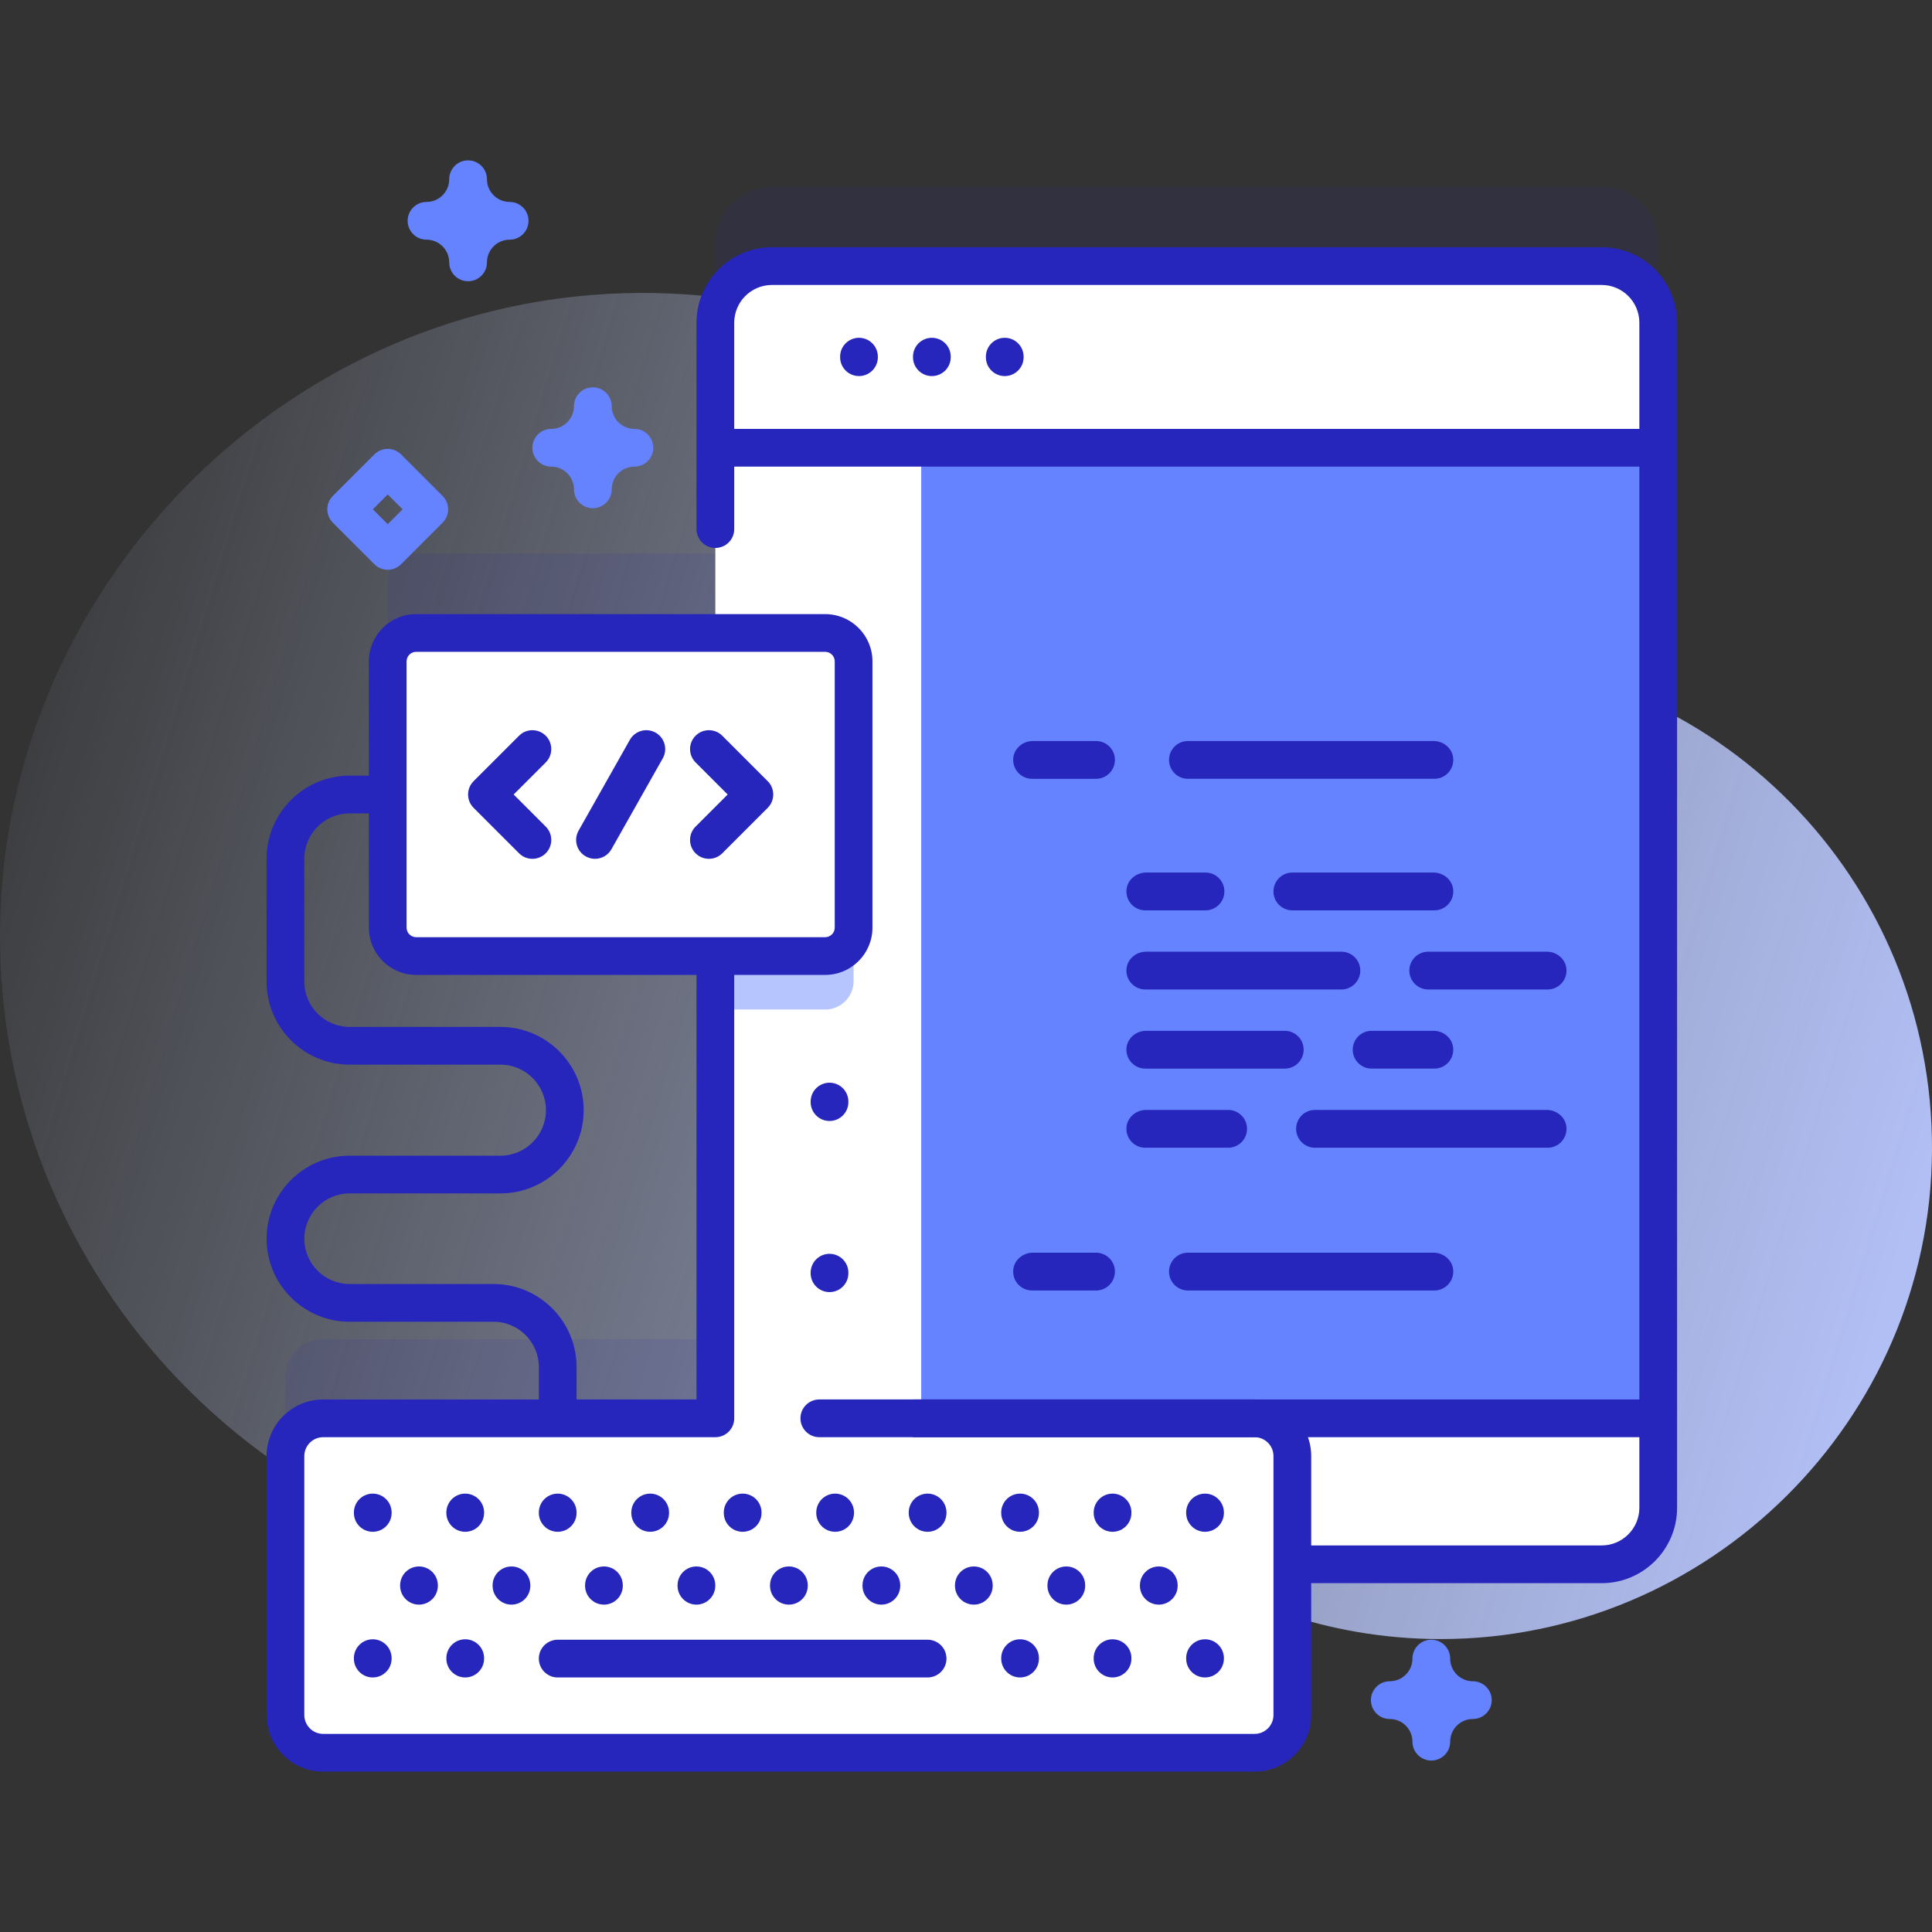 <svg id="Capa_1" enable-background="new 0 0 512 512" height="512" viewBox="0 0 512 512" width="512" xmlns="http://www.w3.org/2000/svg" xmlns:xlink="http://www.w3.org/1999/xlink"><rect x="0" y="0" width="512" height="512" fill="#333333" stroke="none"/><linearGradient id="SVGID_1_" gradientUnits="userSpaceOnUse" x1="-30.819" x2="528.595" y1="187.027" y2="356.324"><stop offset="0" stop-color="#d2deff" stop-opacity="0"/><stop offset="1" stop-color="#b7c5ff"/></linearGradient><g><path d="m382.606 174.017c-.192-.001-.385-.002-.577-.002-32.034-.05-62.385-13.844-83.44-37.986-31.366-35.964-77.6-58.622-129.121-58.393-93.512.414-170.663 78.98-169.454 172.485 1.203 92.986 76.955 167.995 170.227 167.995 26.343 0 51.286-5.987 73.547-16.672 19.194-9.213 42.065-6.784 58.968 6.161 21.863 16.745 49.19 26.713 78.846 26.763 71.382.119 129.981-58.02 130.396-129.401.418-72.049-57.442-130.527-129.392-130.95z" fill="url(#SVGID_1_)"/><path d="m424.454 49.519h-219.882c-8.276 0-14.992 6.716-14.992 14.992v82.233h-79.303c-4.156 0-7.525 3.369-7.525 7.525v70.569c0 4.156 3.369 7.525 7.525 7.525h79.303v122.509h-103.93c-5.524 0-10.003 4.478-10.003 10.003v68.624c0 5.524 4.478 10.003 10.003 10.003h246.829c5.524 0 10.003-4.478 10.003-10.003v-39.939h81.972c8.276 0 14.992-6.716 14.992-14.992v-314.057c0-8.275-6.716-14.992-14.992-14.992z" fill="#2626bc" opacity=".1"/><path d="m379.311 466.561c-2.762 0-5-2.238-5-5 0-3.313-2.695-6.009-6.008-6.009-2.762 0-5-2.238-5-5s2.238-5 5-5c3.313 0 6.008-2.695 6.008-6.009 0-2.762 2.238-5 5-5s5 2.238 5 5c0 3.313 2.695 6.009 6.009 6.009 2.762 0 5 2.238 5 5s-2.238 5-5 5c-3.313 0-6.009 2.695-6.009 6.009 0 2.762-2.238 5-5 5z" fill="#6583fe"/><path d="m124.047 74.531c-2.761 0-5-2.238-5-5 0-3.316-2.698-6.015-6.015-6.015-2.761 0-5-2.238-5-5s2.239-5 5-5c3.317 0 6.015-2.698 6.015-6.016 0-2.762 2.239-5 5-5s5 2.238 5 5c0 3.317 2.698 6.016 6.015 6.016 2.761 0 5 2.238 5 5s-2.239 5-5 5c-3.317 0-6.015 2.698-6.015 6.015 0 2.762-2.239 5-5 5z" fill="#6583fe"/><path d="m102.752 150.989c-1.326 0-2.598-.526-3.536-1.465l-11.015-11.016c-.938-.938-1.464-2.209-1.464-3.535s.527-2.598 1.464-3.535l11.015-11.015c1.953-1.953 5.118-1.953 7.071 0l11.015 11.015c.938.938 1.464 2.209 1.464 3.535s-.527 2.598-1.464 3.535l-11.015 11.016c-.937.939-2.209 1.465-3.535 1.465zm-3.944-16.016 3.944 3.944 3.944-3.944-3.944-3.943z" fill="#6583fe"/><path d="m157.108 134.68c-2.761 0-5-2.238-5-5 0-3.317-2.698-6.016-6.015-6.016-2.761 0-5-2.238-5-5s2.239-5 5-5c3.317 0 6.015-2.698 6.015-6.015 0-2.762 2.239-5 5-5s5 2.238 5 5c0 3.316 2.698 6.015 6.015 6.015 2.761 0 5 2.238 5 5s-2.239 5-5 5c-3.317 0-6.015 2.698-6.015 6.016 0 2.761-2.239 5-5 5z" fill="#6583fe"/><path d="m439.446 85.511v314.058c0 8.276-6.716 14.992-14.992 14.992h-219.882c-8.276 0-14.992-6.716-14.992-14.992v-314.058c0-8.276 6.716-14.992 14.992-14.992h219.882c8.276 0 14.992 6.716 14.992 14.992z" fill="#6583fe"/><path d="m189.58 375.87v23.697c0 8.276 6.716 14.992 14.992 14.992h219.882c8.276 0 14.992-6.716 14.992-14.992v-23.697z" fill="#fff"/><path d="m244.133 70.516v344.043h-39.561c-8.272 0-14.994-6.712-14.994-14.994v-314.055c0-8.272 6.722-14.994 14.994-14.994z" fill="#fff"/><path d="m226.208 189.438v70.569c0 4.151-3.361 7.522-7.522 7.522h-29.108v-85.623h29.108c4.162 0 7.522 3.371 7.522 7.532z" fill="#b7c5ff"/><path d="m439.446 118.664v-33.153c0-8.28-6.712-14.992-14.992-14.992h-219.882c-8.28 0-14.992 6.712-14.992 14.992v33.154z" fill="#fff"/><g fill="#2626bc"><path d="m319.469 231.235h-15.736c-2.616 0-4.952 1.912-5.2 4.516-.285 2.987 2.056 5.501 4.985 5.501h15.951c2.766 0 5.008-2.242 5.008-5.008s-2.242-5.009-5.008-5.009z"/><path d="m379.909 231.235h-37.42c-2.766 0-5.008 2.242-5.008 5.008s2.242 5.008 5.008 5.008h37.635c2.929 0 5.27-2.514 4.985-5.501-.248-2.603-2.584-4.515-5.2-4.515z"/><path d="m355.479 252.205h-51.745c-2.616 0-4.951 1.912-5.2 4.516-.285 2.987 2.056 5.501 4.985 5.501h51.961c2.766 0 5.008-2.242 5.008-5.008-.001-2.767-2.243-5.009-5.009-5.009z"/><path d="m409.917 252.205h-31.419c-2.766 0-5.008 2.242-5.008 5.008s2.242 5.008 5.008 5.008h31.634c2.929 0 5.27-2.514 4.985-5.501-.248-2.603-2.584-4.515-5.2-4.515z"/><path d="m340.474 273.174h-36.741c-2.616 0-4.952 1.912-5.2 4.516-.285 2.987 2.056 5.501 4.985 5.501h36.957c2.766 0 5.008-2.242 5.008-5.008s-2.242-5.009-5.009-5.009z"/><path d="m379.909 273.174h-16.414c-2.766 0-5.008 2.242-5.008 5.008s2.242 5.008 5.008 5.008h16.63c2.929 0 5.27-2.514 4.985-5.501-.249-2.602-2.585-4.515-5.201-4.515z"/><path d="m409.918 294.145h-61.427c-2.766 0-5.008 2.242-5.008 5.008s2.242 5.008 5.008 5.008h61.642c2.929 0 5.27-2.514 4.985-5.501-.249-2.603-2.585-4.515-5.2-4.515z"/><path d="m325.47 294.145h-21.737c-2.616 0-4.952 1.912-5.2 4.516-.285 2.987 2.056 5.501 4.985 5.501h21.952c2.766 0 5.008-2.242 5.008-5.008.001-2.767-2.242-5.009-5.008-5.009z"/><path d="m290.461 196.374h-16.736c-2.616 0-4.952 1.912-5.2 4.516-.285 2.987 2.056 5.501 4.985 5.501h16.951c2.766 0 5.009-2.242 5.009-5.008-.001-2.766-2.243-5.009-5.009-5.009z"/><path d="m379.909 196.374h-65.094c-2.766 0-5.009 2.242-5.009 5.008s2.242 5.008 5.009 5.008h65.309c2.929 0 5.27-2.514 4.985-5.501-.248-2.602-2.584-4.515-5.2-4.515z"/><path d="m290.461 331.976h-16.736c-2.616 0-4.952 1.912-5.2 4.516-.285 2.987 2.056 5.501 4.985 5.501h16.951c2.766 0 5.009-2.242 5.009-5.008-.001-2.768-2.243-5.009-5.009-5.009z"/><path d="m379.909 331.976h-65.094c-2.766 0-5.009 2.242-5.009 5.009 0 2.766 2.242 5.008 5.009 5.008h65.309c2.929 0 5.27-2.514 4.985-5.501-.248-2.604-2.584-4.516-5.2-4.516z"/></g><path d="m218.687 253.362h-108.41c-4.156 0-7.525-3.369-7.525-7.525v-70.569c0-4.156 3.369-7.525 7.525-7.525h108.41c4.156 0 7.525 3.369 7.525 7.525v70.569c0 4.156-3.369 7.525-7.525 7.525z" fill="#fff"/><path d="m141.09 227.596c-1.28 0-2.561-.489-3.537-1.465l-12.041-12.041c-1.954-1.954-1.954-5.121 0-7.075l12.041-12.041c1.952-1.953 5.122-1.953 7.074 0 1.954 1.954 1.954 5.121 0 7.075l-8.503 8.503 8.503 8.503c1.954 1.954 1.954 5.121 0 7.075-.976.978-2.257 1.466-3.537 1.466z" fill="#2626bc"/><path d="m187.874 193.51c1.28 0 2.561.489 3.537 1.465l12.041 12.041c1.954 1.954 1.954 5.121 0 7.075l-12.042 12.04c-1.952 1.953-5.122 1.953-7.074 0-1.954-1.954-1.954-5.121 0-7.075l8.503-8.503-8.503-8.503c-1.954-1.954-1.954-5.121 0-7.075.977-.976 2.258-1.465 3.538-1.465z" fill="#2626bc"/><path d="m157.678 227.597c-.833 0-1.678-.209-2.454-.647-2.406-1.359-3.255-4.41-1.896-6.816l13.598-24.081c1.358-2.405 4.41-3.254 6.815-1.896 2.406 1.359 3.255 4.41 1.896 6.816l-13.598 24.081c-.92 1.628-2.615 2.543-4.361 2.543z" fill="#2626bc"/><path d="m332.479 464.5h-246.829c-5.524 0-10.003-4.478-10.003-10.003v-68.624c0-5.524 4.478-10.003 10.003-10.003h246.829c5.524 0 10.003 4.478 10.003 10.003v68.624c0 5.524-4.478 10.003-10.003 10.003z" fill="#fff"/><g fill="#2626bc"><path d="m227.641 89.519c-2.761 0-5 2.238-5 5v.145c0 2.762 2.239 5 5 5s5-2.238 5-5v-.145c0-2.761-2.238-5-5-5z"/><path d="m246.956 89.519c-2.761 0-5 2.238-5 5v.145c0 2.762 2.239 5 5 5s5-2.238 5-5v-.145c0-2.761-2.239-5-5-5z"/><path d="m266.27 89.519c-2.762 0-5 2.238-5 5v.145c0 2.762 2.238 5 5 5s5-2.238 5-5v-.145c0-2.761-2.238-5-5-5z"/><path d="m424.454 65.518h-219.882c-11.024 0-19.992 8.969-19.992 19.992v54.702c0 2.762 2.239 5 5 5s5-2.238 5-5v-16.549h239.866v275.902c0 5.509-4.482 9.991-9.992 9.991h-76.972v-23.684c0-8.272-6.73-15.003-15.003-15.003h-115.351c-2.761 0-5 2.238-5 5s2.239 5 5 5h115.352c2.759 0 5.003 2.244 5.003 5.003v68.624c0 2.759-2.244 5.003-5.003 5.003h-246.83c-2.759 0-5.003-2.244-5.003-5.003v-68.624c0-2.759 2.244-5.003 5.003-5.003h103.93c2.761 0 5-2.238 5-5v-117.507h24.107c6.906 0 12.524-5.618 12.524-12.524v-70.569c0-6.906-5.619-12.524-12.524-12.524h-108.41c-6.906 0-12.525 5.618-12.525 12.524v30.285h-5.1c-12.133 0-22.005 9.871-22.005 22.004v32.578c0 12.134 9.872 22.005 22.005 22.005h39.963c6.652 0 12.063 5.412 12.063 12.063s-5.412 12.063-12.063 12.063h-39.963c-12.133 0-22.005 9.871-22.005 22.005s9.872 22.005 22.005 22.005h38.141c6.62 0 12.005 5.385 12.005 12.004v8.59h-57.148c-8.272 0-15.003 6.73-15.003 15.003v68.624c0 8.272 6.73 15.003 15.003 15.003h246.829c8.272 0 15.003-6.73 15.003-15.003v-34.94h76.972c11.023 0 19.992-8.968 19.992-19.991v-314.056c0-11.024-8.969-19.993-19.992-19.993zm-316.702 109.75c0-1.392 1.133-2.524 2.525-2.524h108.411c1.392 0 2.524 1.133 2.524 2.524v70.569c0 1.392-1.132 2.524-2.524 2.524h-108.411c-1.392 0-2.525-1.133-2.525-2.524zm23.041 165.009h-38.141c-6.62 0-12.005-5.386-12.005-12.005s5.385-12.005 12.005-12.005h39.963c12.166 0 22.063-9.897 22.063-22.063s-9.897-22.063-22.063-22.063h-39.963c-6.62 0-12.005-5.386-12.005-12.005v-32.578c0-6.619 5.385-12.004 12.005-12.004h5.1v30.284c0 6.906 5.619 12.524 12.525 12.524h74.303v112.509h-31.782v-8.59c0-12.133-9.871-22.004-22.005-22.004zm63.787-226.613v-28.153c0-5.51 4.482-9.992 9.992-9.992h219.882c5.51 0 9.992 4.482 9.992 9.992v28.153z"/><path d="m224.83 291.928c0-2.762-2.239-5-5-5s-5 2.238-5 5v.146c0 2.762 2.239 5 5 5s5-2.238 5-5z"/><path d="m219.83 332.273c-2.761 0-5 2.238-5 5v.146c0 2.762 2.239 5 5 5s5-2.238 5-5v-.146c0-2.76-2.239-5-5-5z"/><path d="m103.785 400.826c0-2.762-2.239-5-5-5s-5 2.238-5 5v.115c0 2.762 2.239 5 5 5s5-2.238 5-5z"/><path d="m128.291 400.826c0-2.762-2.239-5-5-5s-5 2.238-5 5v.115c0 2.762 2.239 5 5 5s5-2.238 5-5z"/><path d="m147.798 405.941c2.761 0 5-2.238 5-5v-.115c0-2.762-2.239-5-5-5s-5 2.238-5 5v.115c0 2.762 2.239 5 5 5z"/><path d="m177.305 400.941v-.115c0-2.762-2.239-5-5-5s-5 2.238-5 5v.115c0 2.762 2.239 5 5 5s5-2.238 5-5z"/><path d="m201.811 400.941v-.115c0-2.762-2.239-5-5-5s-5 2.238-5 5v.115c0 2.762 2.239 5 5 5s5-2.238 5-5z"/><path d="m226.318 400.941v-.115c0-2.762-2.239-5-5-5s-5 2.238-5 5v.115c0 2.762 2.239 5 5 5s5-2.238 5-5z"/><path d="m250.825 400.941v-.115c0-2.762-2.239-5-5-5s-5 2.238-5 5v.115c0 2.762 2.239 5 5 5s5-2.238 5-5z"/><path d="m270.331 405.941c2.762 0 5-2.238 5-5v-.115c0-2.762-2.238-5-5-5s-5 2.238-5 5v.115c0 2.762 2.238 5 5 5z"/><path d="m294.838 405.941c2.762 0 5-2.238 5-5v-.115c0-2.762-2.238-5-5-5s-5 2.238-5 5v.115c0 2.762 2.238 5 5 5z"/><path d="m319.345 405.941c2.762 0 5-2.238 5-5v-.115c0-2.762-2.238-5-5-5s-5 2.238-5 5v.115c0 2.762 2.238 5 5 5z"/><path d="m106.038 420.128v.115c0 2.762 2.239 5 5 5s5-2.238 5-5v-.115c0-2.762-2.239-5-5-5s-5 2.238-5 5z"/><path d="m130.545 420.128v.115c0 2.762 2.239 5 5 5s5-2.238 5-5v-.115c0-2.762-2.239-5-5-5s-5 2.238-5 5z"/><path d="m165.052 420.243v-.115c0-2.762-2.239-5-5-5s-5 2.238-5 5v.115c0 2.762 2.239 5 5 5s5-2.238 5-5z"/><path d="m189.558 420.243v-.115c0-2.762-2.239-5-5-5s-5 2.238-5 5v.115c0 2.762 2.239 5 5 5s5-2.238 5-5z"/><path d="m209.065 415.128c-2.761 0-5 2.238-5 5v.115c0 2.762 2.239 5 5 5s5-2.238 5-5v-.115c0-2.762-2.239-5-5-5z"/><path d="m238.572 420.243v-.115c0-2.762-2.239-5-5-5s-5 2.238-5 5v.115c0 2.762 2.239 5 5 5s5-2.238 5-5z"/><path d="m263.078 420.243v-.115c0-2.762-2.238-5-5-5-2.761 0-5 2.238-5 5v.115c0 2.762 2.239 5 5 5 2.762 0 5-2.238 5-5z"/><path d="m287.585 420.243v-.115c0-2.762-2.238-5-5-5s-5 2.238-5 5v.115c0 2.762 2.238 5 5 5s5-2.238 5-5z"/><path d="m312.092 420.243v-.115c0-2.762-2.238-5-5-5s-5 2.238-5 5v.115c0 2.762 2.238 5 5 5s5-2.238 5-5z"/><path d="m98.785 434.429c-2.761 0-5 2.238-5 5v.115c0 2.762 2.239 5 5 5s5-2.238 5-5v-.115c0-2.762-2.239-5-5-5z"/><path d="m123.291 434.429c-2.761 0-5 2.238-5 5v.115c0 2.762 2.239 5 5 5s5-2.238 5-5v-.115c0-2.762-2.238-5-5-5z"/><path d="m142.798 439.544c0 2.762 2.239 5 5 5h98.026c2.761 0 5-2.238 5-5s-2.239-5-5-5h-98.026c-2.761 0-5 2.238-5 5z"/><path d="m265.331 439.544c0 2.762 2.238 5 5 5s5-2.238 5-5v-.115c0-2.762-2.238-5-5-5s-5 2.238-5 5z"/><path d="m289.838 439.544c0 2.762 2.238 5 5 5s5-2.238 5-5v-.115c0-2.762-2.238-5-5-5s-5 2.238-5 5z"/><path d="m314.345 439.544c0 2.762 2.238 5 5 5s5-2.238 5-5v-.115c0-2.762-2.238-5-5-5s-5 2.238-5 5z"/><path d="m241.956 370.871h195.801v10h-195.801z"/></g></g></svg>